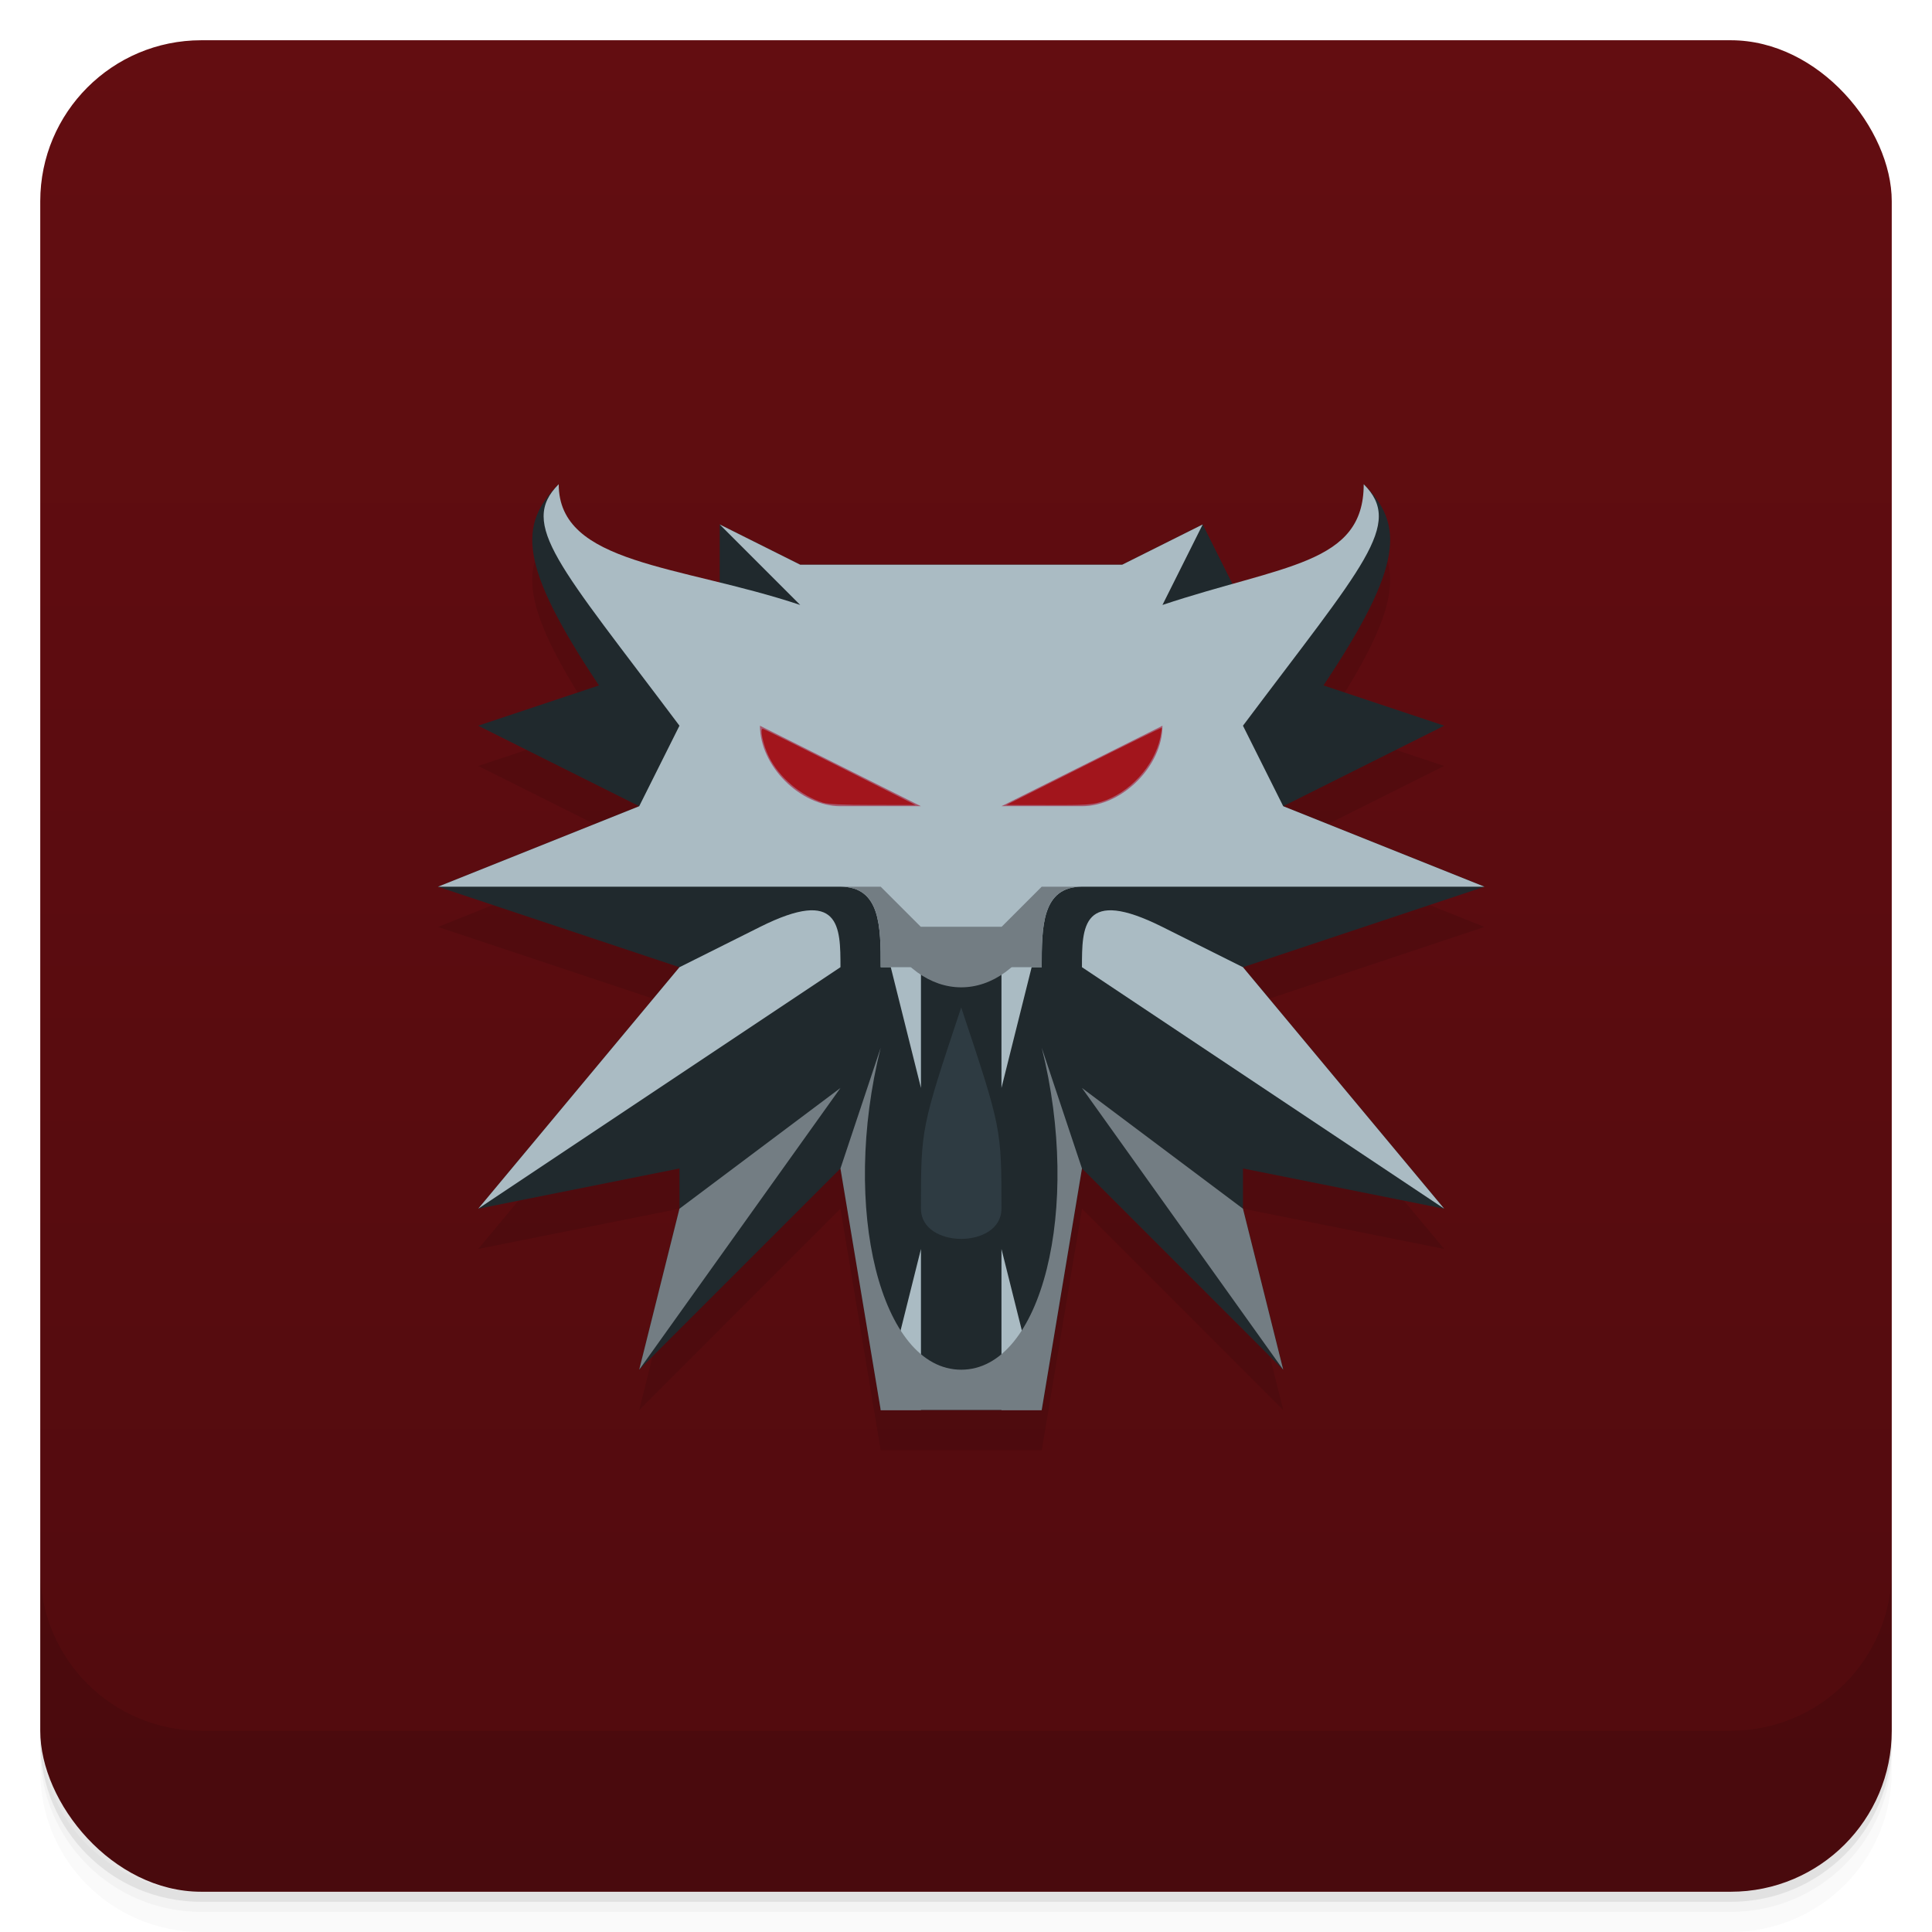 <svg version="1.1" viewBox="0 0 48 48" xmlns="http://www.w3.org/2000/svg">
 <defs>
  <linearGradient id="bg" x2="0" y1="1" y2="47" gradientUnits="userSpaceOnUse">
   <stop style="stop-color:#630d11" offset="0"/>
   <stop style="stop-color:#510b0e" offset="1"/>
  </linearGradient>
 </defs>
 <path d="m1 43v.25c0 2.216 1.784 4 4 4h38c2.216 0 4-1.784 4-4v-.25c0 2.216-1.784 4-4 4h-38c-2.216 0-4-1.784-4-4zm0 .5v.5c0 2.216 1.784 4 4 4h38c2.216 0 4-1.784 4-4v-.5c0 2.216-1.784 4-4 4h-38c-2.216 0-4-1.784-4-4z" style="opacity:.02"/>
 <path d="m1 43.25v.25c0 2.216 1.784 4 4 4h38c2.216 0 4-1.784 4-4v-.25c0 2.216-1.784 4-4 4h-38c-2.216 0-4-1.784-4-4z" style="opacity:.05"/>
 <path d="m1 43v.25c0 2.216 1.784 4 4 4h38c2.216 0 4-1.784 4-4v-.25c0 2.216-1.784 4-4 4h-38c-2.216 0-4-1.784-4-4z" style="opacity:.1"/>
 <rect x="1" y="1" width="46" height="46" rx="4" style="fill:url(#bg)"/>
 <path d="m1 39v4c0 2.216 1.784 4 4 4h38c2.216 0 4-1.784 4-4v-4c0 2.216-1.784 4-4 4h-38c-2.216 0-4-1.784-4-4z" style="opacity:.1"/>
 <path d="m21.881 36.03-1-6-5 5 1-4v-1l-5.0 1 5-6-6-2 5-2-4-2 3-1c-2-3-2-4-1-5 0 2 2 2 4 3v-2l2 1h8l2-1.0 1 2c2-1 3-1 3-3.0 1.0 1 1 2-1 5l3 1-4 2 5 2-6 2 5 6-5-1v1l1 4-4.999-5-1 6z" style="opacity:.1;stroke-width:3.78"/>
 <path d="m21.881 35.03-1-6-5 5 1-4v-1l-5.0 1 5-6-6-2 5-2-4-2 3-1c-2-3-2-4-1-5 0 2 2 2 4 3v-2l2 1h8l2-1.0 1 2c2-1 3-1 3-3.0 1.0 1 1 2-1 5l3 1-4 2 5 2-6 2 5 6-5-1v1l1 4-4.999-5-1 6z" style="fill:#20292d;stroke-width:3.78"/>
 <path d="m21.881 35.03 1-4v4z" style="fill:#aabbc3;stroke-width:3.78"/>
 <path d="m21.881 24.03c0-1.0 0-2-1-2h-10l5-2 1-2c-3-4-4-5-3-6 0 2 3 2 6 3l-2-2 2 1h8l2-1-1 2c3-1 5-1 5-3 1.0 1.0 0 2-3 6l1 2 5 2h-10c-1 0-1 1-1 2z" style="fill:#aabbc3;stroke-width:3.78"/>
 <path d="m18.881 18.03 4 2h-2c-1 0-2-1-2-2z" style="fill:#a6596e;font-variation-settings:normal;stop-color:#000000;stroke-width:3.78"/>
 <path d="m11.881 30.03 5-6 2-1c2-1 2-6.3e-5 2.0 1z" style="fill:#aabbc3;stroke-width:3.78"/>
 <path d="m24.881 35.03v-4l1 4z" style="fill:#aabbc3;stroke-width:3.78"/>
 <path d="m16.881 30.03-1 4 5-7z" style="fill:#737d83;stroke-width:3.78"/>
 <path d="m24.881 30.03c0 1-2.0 1-2 0 0-2.0 0-2 1-5 1 3 1 3 1 5z" style="fill:#2e3b42;stroke-width:3.78"/>
 <path d="m28.881 18.03-4 2h2c1 0 2-1 2-2z" style="fill:#a6596e;font-variation-settings:normal;stop-color:#000000;stroke-width:3.78"/>
 <path d="m35.881 30.03-5-6-2-1c-2-1-2 1.3e-5-2 1z" style="fill:#aabbc3;stroke-width:3.78"/>
 <path d="m30.881 30.03 1 4-5-7z" style="fill:#737d83;stroke-width:3.78"/>
 <path d="m25.881 35.03 1-6-1-3c1 4 0 8-2 8s-3-4-2-8l-1 3 1 6z" style="fill:#737d83;stroke-width:3.78"/>
 <path d="m24.881 23.03v4l1-4z" style="fill:#aabbc3;stroke-width:3.78"/>
 <path d="m22.881 23.03v4l-1-4z" style="fill:#aabbc3;stroke-width:3.78"/>
 <path d="m21.881 23.03c1 2 3 2 4 1e-6z" style="fill:#737d83;stroke-width:3.78"/>
 <path d="m20.448 19.943c-.563-.179-1.093-.63-1.348-1.147-.139-.282-.228-.694-.149-.689.021.001.884.428 1.917.948l1.878.945-1.061-.001c-.734-0-1.115-.018-1.237-.057z" style="fill:#a2151c;font-variation-settings:normal;stop-color:#000000;stroke-width:1"/>
 <path d="m26.922 19.035c1.057-.531 1.929-.959 1.938-.951.009.008-.007.117-.033.242-.152.71-.766 1.377-1.466 1.595-.233.073-.408.083-1.315.081l-1.046-.002z" style="fill:#a2151c;font-variation-settings:normal;stop-color:#000000;stroke-width:1"/>
 <path d="m20.881 22.03c1 0 1 1 1 2h4c0-1 0-2 1-2h-1l-1 1h-2l-1-1z" style="fill:#737d83"/>
</svg>
